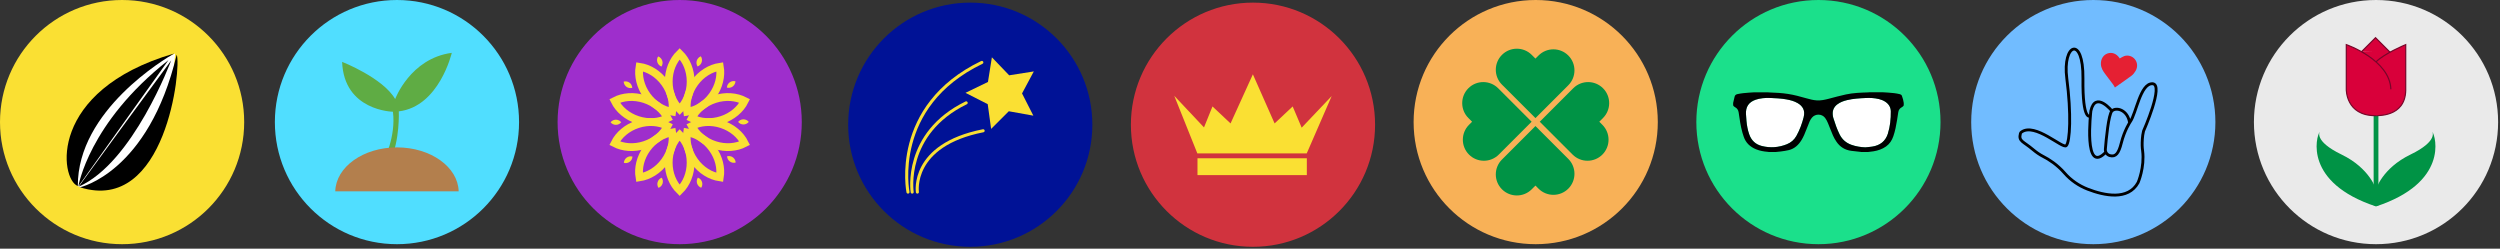 <svg width="955" height="95" viewBox="0 0 955 95" fill="none" xmlns="http://www.w3.org/2000/svg">
<rect x="0" y="0" width="955" height="95" fill="#333333" stroke="none"/>
<g clip-path="url(#clip0_770_5939)">
<path d="M259.64 93.28C285.399 93.28 306.28 72.399 306.28 46.64C306.28 20.881 285.399 0 259.64 0C233.881 0 213 20.881 213 46.64C213 72.399 233.881 93.28 259.64 93.28Z" fill="#9E2ECC"/>
<path d="M263.82 62.11C263.82 57.81 262.18 53.98 259.63 51.48C257.08 53.98 255.44 57.81 255.44 62.11C255.44 66.41 257.08 70.24 259.63 72.74C262.18 70.24 263.82 66.41 263.82 62.11Z" stroke="#FAE033" stroke-width="2.98" stroke-miterlimit="10"/>
<path d="M253.92 61.62C256.45 58.14 257.38 54.08 256.78 50.56C253.25 51.09 249.67 53.22 247.14 56.7C244.61 60.18 243.68 64.24 244.28 67.76C247.81 67.23 251.39 65.1 253.92 61.62Z" stroke="#FAE033" stroke-width="2.98" stroke-miterlimit="10"/>
<path d="M246.21 55.4C250.3 54.07 253.44 51.33 255.03 48.13C251.86 46.48 247.71 46.11 243.62 47.44C239.53 48.77 236.39 51.51 234.8 54.71C237.97 56.36 242.12 56.73 246.21 55.4Z" stroke="#FAE033" stroke-width="2.98" stroke-miterlimit="10"/>
<path d="M243.62 45.83C247.71 47.16 251.86 46.79 255.03 45.14C253.44 41.94 250.3 39.2 246.21 37.87C242.12 36.54 237.97 36.91 234.8 38.56C236.39 41.76 239.53 44.5 243.62 45.83Z" stroke="#FAE033" stroke-width="2.98" stroke-miterlimit="10"/>
<path d="M247.15 36.57C249.68 40.05 253.25 42.19 256.79 42.71C257.38 39.19 256.45 35.13 253.93 31.65C251.41 28.17 247.83 26.03 244.29 25.51C243.7 29.03 244.63 33.09 247.15 36.57Z" stroke="#FAE033" stroke-width="2.98" stroke-miterlimit="10"/>
<path d="M255.45 31.16C255.45 35.46 257.09 39.29 259.64 41.79C262.19 39.29 263.83 35.46 263.83 31.16C263.83 26.86 262.19 23.03 259.64 20.53C257.09 23.03 255.45 26.86 255.45 31.16Z" stroke="#FAE033" stroke-width="2.98" stroke-miterlimit="10"/>
<path d="M265.35 31.65C262.82 35.13 261.89 39.19 262.49 42.71C266.02 42.18 269.6 40.05 272.13 36.57C274.66 33.09 275.59 29.03 274.99 25.51C271.46 26.04 267.88 28.17 265.35 31.65Z" stroke="#FAE033" stroke-width="2.98" stroke-miterlimit="10"/>
<path d="M273.06 37.87C268.97 39.2 265.83 41.94 264.24 45.14C267.41 46.79 271.56 47.16 275.65 45.83C279.74 44.5 282.88 41.76 284.47 38.56C281.3 36.91 277.15 36.54 273.06 37.87Z" stroke="#FAE033" stroke-width="2.98" stroke-miterlimit="10"/>
<path d="M275.65 47.44C271.56 46.11 267.41 46.48 264.24 48.13C265.83 51.33 268.97 54.07 273.06 55.4C277.15 56.73 281.3 56.36 284.47 54.71C282.88 51.51 279.74 48.77 275.65 47.44Z" stroke="#FAE033" stroke-width="2.98" stroke-miterlimit="10"/>
<path d="M272.12 56.7C269.59 53.22 266.02 51.08 262.48 50.56C261.89 54.08 262.82 58.14 265.34 61.62C267.86 65.1 271.44 67.24 274.98 67.76C275.57 64.24 274.64 60.18 272.12 56.7Z" stroke="#FAE033" stroke-width="2.98" stroke-miterlimit="10"/>
<path d="M251.23 69.52C250.98 70.3 251.12 71.12 251.54 71.76C252.26 71.49 252.85 70.91 253.1 70.12C253.35 69.33 253.21 68.52 252.79 67.88C252.07 68.15 251.48 68.73 251.23 69.52Z" fill="#FAE033"/>
<path d="M239.38 60.22C238.72 60.71 238.35 61.45 238.32 62.21C239.06 62.41 239.88 62.29 240.54 61.8C241.2 61.31 241.57 60.57 241.6 59.81C240.86 59.61 240.04 59.73 239.38 60.22Z" fill="#FAE033"/>
<path d="M235.27 45.72C234.45 45.72 233.72 46.11 233.24 46.71C233.72 47.31 234.45 47.69 235.28 47.69C236.11 47.69 236.83 47.3 237.31 46.7C236.83 46.1 236.1 45.72 235.27 45.72Z" fill="#FAE033"/>
<path d="M240.46 31.57C239.79 31.09 238.97 30.97 238.24 31.18C238.28 31.95 238.65 32.69 239.31 33.17C239.97 33.65 240.8 33.77 241.53 33.56C241.49 32.79 241.12 32.05 240.46 31.57Z" fill="#FAE033"/>
<path d="M252.98 23.18C252.72 22.4 252.13 21.82 251.41 21.55C250.99 22.19 250.85 23.01 251.11 23.79C251.37 24.57 251.96 25.15 252.68 25.42C253.1 24.78 253.24 23.96 252.98 23.18Z" fill="#FAE033"/>
<path d="M268.04 23.75C268.29 22.97 268.15 22.15 267.73 21.51C267.01 21.78 266.42 22.36 266.17 23.15C265.92 23.94 266.06 24.75 266.48 25.39C267.2 25.12 267.79 24.54 268.04 23.75Z" fill="#FAE033"/>
<path d="M279.89 33.05C280.55 32.56 280.92 31.82 280.95 31.06C280.21 30.86 279.39 30.98 278.73 31.47C278.07 31.96 277.7 32.7 277.67 33.46C278.41 33.66 279.23 33.54 279.89 33.05Z" fill="#FAE033"/>
<path d="M284 47.55C284.82 47.55 285.55 47.16 286.03 46.56C285.55 45.96 284.82 45.58 283.99 45.58C283.16 45.58 282.44 45.97 281.96 46.57C282.44 47.17 283.17 47.55 284 47.55Z" fill="#FAE033"/>
<path d="M278.81 61.7C279.48 62.18 280.3 62.3 281.03 62.09C280.99 61.32 280.62 60.58 279.96 60.1C279.3 59.62 278.47 59.5 277.74 59.71C277.78 60.48 278.15 61.22 278.81 61.7Z" fill="#FAE033"/>
<path d="M266.29 70.09C266.55 70.87 267.14 71.45 267.86 71.72C268.28 71.08 268.42 70.26 268.16 69.48C267.9 68.7 267.31 68.12 266.59 67.85C266.17 68.49 266.03 69.31 266.29 70.09Z" fill="#FAE033"/>
</g>
<g clip-path="url(#clip1_770_5939)">
<path d="M151.64 93.28C177.399 93.28 198.28 72.399 198.28 46.64C198.28 20.881 177.399 0 151.64 0C125.881 0 105 20.881 105 46.64C105 72.399 125.881 93.28 151.64 93.28Z" fill="#50DEFF"/>
<path d="M150.95 37.85C150.95 37.85 156.69 22.3 172.58 20.19C172.58 20.19 167.8 40.71 152.34 42.54C152.34 42.54 152.83 53.44 149.11 61.44H146.58C146.58 61.44 151.36 52.1 150.09 42.68C150.09 42.68 131.39 42.4 130.69 23.63C130.69 23.63 146.29 29.74 150.95 37.84V37.85Z" fill="#5FAC44"/>
<path d="M151.64 56.3C138.77 56.3 128.32 63.78 128.07 73.08H175.21C174.96 63.78 164.51 56.3 151.64 56.3Z" fill="#B37F4D"/>
</g>
<g clip-path="url(#clip2_770_5939)">
<path d="M46.64 93.28C72.399 93.28 93.28 72.399 93.28 46.64C93.28 20.881 72.399 0 46.64 0C20.881 0 0 20.881 0 46.64C0 72.399 20.881 93.28 46.64 93.28Z" fill="#FAE033"/>
<path d="M27.88 65.65C27.88 65.65 27.01 73.97 35.29 71.33C43.57 68.69 64.28 57.15 66.9 20.47C66.9 20.47 26.03 35.89 27.88 65.65Z" fill="white"/>
<path d="M29.73 71.06C22.85 68.53 18.2 34.62 66.34 20.48C66.37 20.48 66.4 20.51 66.37 20.53C63.41 22.24 29.55 42.12 29.73 71.06Z" fill="black"/>
<path d="M48.38 46.24L65.38 23.11C65.38 23.11 50.83 62.24 30.06 71.29" fill="black"/>
<path d="M64.34 22.97C64.29 23.01 64.23 23.05 64.18 23.1C33.83 47.01 29.93 71.2 29.93 71.2" fill="black"/>
<path d="M30.56 71.54C30.56 71.54 56.72 65.95 67.47 20.98C67.47 20.96 67.51 20.95 67.52 20.98C69.34 25.58 63.49 81.89 30.56 71.55V71.54Z" fill="black"/>
</g>
<g clip-path="url(#clip3_770_5939)">
<path d="M586.64 93.28C612.399 93.28 633.28 72.399 633.28 46.64C633.28 20.881 612.399 0 586.64 0C560.881 0 540 20.881 540 46.64C540 72.399 560.881 93.28 586.64 93.28Z" fill="#F8B157"/>
<path d="M586.54 48.15L573.75 60.94C570.61 64.08 570.61 69.17 573.75 72.31C576.89 75.45 581.98 75.45 585.12 72.31L586.54 70.89L587.72 72.07C590.86 75.21 595.95 75.21 599.09 72.07C602.23 68.93 602.23 63.84 599.09 60.7L586.53 48.14L586.54 48.15Z" fill="#009345"/>
<path d="M586.54 45.12L573.75 32.33C570.61 29.19 570.61 24.1 573.75 20.96C576.89 17.82 581.98 17.82 585.12 20.96L586.54 22.38L587.72 21.2C590.86 18.06 595.95 18.06 599.09 21.2C602.23 24.34 602.23 29.43 599.09 32.57L586.53 45.13L586.54 45.12Z" fill="#009345"/>
<path d="M585.08 46.5L572.29 33.71C569.15 30.57 564.06 30.57 560.92 33.71C557.78 36.85 557.78 41.94 560.92 45.08L562.34 46.5L561.16 47.68C558.02 50.82 558.02 55.91 561.16 59.05C564.3 62.19 569.39 62.19 572.53 59.05L585.09 46.49L585.08 46.5Z" fill="#009345"/>
<path d="M588.19 46.5L600.98 33.71C604.12 30.57 609.21 30.57 612.35 33.71C615.49 36.85 615.49 41.94 612.35 45.08L610.93 46.5L612.11 47.68C615.25 50.82 615.25 55.91 612.11 59.05C608.97 62.19 603.88 62.19 600.74 59.05L588.18 46.49L588.19 46.5Z" fill="#009345"/>
</g>
<g clip-path="url(#clip4_770_5939)">
<path d="M799.64 93.28C825.399 93.28 846.28 72.399 846.28 46.64C846.28 20.881 825.399 0 799.64 0C773.881 0 753 20.881 753 46.64C753 72.399 773.881 93.28 799.64 93.28Z" fill="#71BCFF"/>
<path d="M807.9 33.44C807.71 33.12 807.51 32.68 807.22 32.29C806.25 30.97 805.26 29.67 804.26 28.37C803.37 27.21 802.6 26 802.54 24.47C802.48 22.55 803.47 20.96 805.11 20.41C806.78 19.85 808.47 20.48 809.58 22.09C809.64 22.18 809.7 22.27 809.74 22.34C810.33 22.02 810.87 21.63 811.47 21.42C812.92 20.92 814.57 21.45 815.53 22.64C816.53 23.88 816.67 25.62 815.79 27.09C815.39 27.76 814.89 28.43 814.28 28.89C812.21 30.44 810.07 31.89 807.89 33.43L807.9 33.44Z" fill="#E52033"/>
<path d="M804.57 57.98C795.74 67.48 798.72 42.33 798.72 42.33C800.5 34.52 806.84 42.49 806.84 42.49M798.44 44.3C798.44 44.3 795.5 46.58 795.69 29.99C795.88 13.4 787.78 16.68 789.52 29.99C791.26 43.3 790.77 54.3 789.28 55.65C787.9 56.9 777.36 46.72 772.21 50.44C772.02 50.57 771.86 50.76 771.8 50.98C771.02 53.99 772.77 53.9 776.58 57.11C777.82 58.15 779.14 59.09 780.59 59.82C782.66 60.88 785.83 62.86 788.66 66.11C791.05 68.85 794.11 70.95 797.5 72.27C803.82 74.72 812.96 76.69 816.76 69.73C816.76 69.73 819.28 63.95 818.48 57.61C818.4 56.95 818.32 56.29 818.31 55.62C818.29 54.29 818.34 52.03 818.83 50.08C818.83 50.08 826.84 32.08 822.21 31.98C817.58 31.88 816.04 43.36 813.72 46.55C813.72 46.55 811.55 49.78 810.34 54.61C809.37 58.5 808.24 60.07 805.96 59.44C804.87 59.14 804.15 58.09 804.25 56.96C804.56 53.11 805.45 43.77 806.73 42.42C808.3 40.77 812.79 41.92 813.51 46.88" stroke="black" stroke-width="1.1" stroke-miterlimit="10"/>
</g>
<g clip-path="url(#clip5_770_5939)">
<path d="M907.64 93.28C933.399 93.28 954.28 72.399 954.28 46.64C954.28 20.881 933.399 0 907.64 0C881.881 0 861 20.881 861 46.64C861 72.399 881.881 93.28 907.64 93.28Z" fill="#EAEAEA"/>
<path d="M907.64 72.31C907.64 72.31 909.98 64.28 920.8 59.04C931.61 53.8 929.09 50.22 929.09 50.22C930.62 52.27 935.16 69.8 907.64 78.86V72.31Z" fill="#009345"/>
<path d="M907.64 72.31C907.64 72.31 905.3 64.28 894.48 59.04C883.66 53.8 886.19 50.22 886.19 50.22C884.66 52.27 880.12 69.8 907.64 78.86V72.31Z" fill="#009345"/>
<path d="M907.64 78.49V44.15" stroke="#009345" stroke-width="1.82" stroke-miterlimit="10"/>
<path d="M902.1 19.76L907.4 24.42L913.46 20.54L912.81 19.76" fill="#D9003A"/>
<path d="M902.1 19.76L907.4 24.42L913.46 20.54L912.81 19.76" stroke="black" stroke-width="0.46" stroke-miterlimit="10"/>
<path d="M902.1 19.76L907.45 14.41L913.05 20.01M913.31 34.11C912.94 22.82 896.29 17.05 896.29 17.05V34.11C896.29 34.11 896.06 44.18 907.39 44.18H907.66C907.77 44.04 918.8 44.99 918.98 34.47V17.05C918.98 17.05 910.6 20.53 907.63 23.66" fill="#D9003A"/>
<path d="M902.1 19.76L907.45 14.41L913.05 20.01M913.31 34.11C912.94 22.82 896.29 17.05 896.29 17.05V34.11C896.29 34.11 896.06 44.18 907.39 44.18H907.66C907.77 44.04 918.8 44.99 918.98 34.47V17.05C918.98 17.05 910.6 20.53 907.63 23.66" stroke="#770529" stroke-width="0.46" stroke-miterlimit="10"/>
</g>
<g clip-path="url(#clip6_770_5939)">
<path d="M694.64 93.28C720.399 93.28 741.28 72.399 741.28 46.64C741.28 20.881 720.399 0 694.64 0C668.881 0 648 20.881 648 46.64C648 72.399 668.881 93.28 694.64 93.28Z" fill="#1BE08B"/>
<path d="M720.05 38.77C719.35 38.33 718.58 38.04 717.78 37.84C716.08 37.42 714.36 37.36 712.63 37.44C710.28 37.54 707.93 37.67 705.63 38.23C704.3 38.55 703.02 39 701.91 39.83C700.63 40.79 700.01 42.06 700.11 43.66C700.14 44.12 700.19 44.59 700.33 45.03C701.01 47.2 701.75 49.36 702.77 51.4C703.73 53.3 705.22 54.59 707.22 55.31C708.96 55.93 710.75 56.22 712.59 56.29C713.47 56.2 714.36 56.14 715.23 56C718.21 55.53 720.27 53.95 721.21 51.01C722.09 48.25 722.35 45.41 722.32 42.54C722.3 40.9 721.46 39.64 720.07 38.76L720.05 38.77Z" fill="white"/>
<path d="M686.58 39.31C685.28 38.59 683.86 38.22 682.42 37.96C680.39 37.6 678.33 37.49 676.46 37.43C674.31 37.31 672.23 37.55 670.72 38.07C668.03 38.98 666.81 40.79 666.97 43.62C667.02 44.47 667.07 45.33 667.15 46.18C667.32 47.96 667.62 49.71 668.24 51.4C669.08 53.7 670.65 55.17 673.02 55.77C676.26 56.59 679.44 56.35 682.55 55.12C684.15 54.49 685.39 53.43 686.23 51.93C687.5 49.66 688.38 47.22 689.03 44.72C689.65 42.3 688.77 40.53 686.6 39.31H686.58Z" fill="white"/>
<path d="M726.52 36.61C726.4 36.27 726.15 36.08 725.79 35.99C724.3 35.61 722.78 35.48 721.25 35.37C720.54 35.32 719.82 35.28 719.11 35.24H714.11C713.95 35.26 713.8 35.29 713.64 35.29C710.77 35.39 707.9 35.47 705.08 36.09C702.93 36.56 700.8 37.14 698.67 37.7C697.14 38.1 695.62 38.45 694.02 38.35C692.68 38.27 691.4 37.93 690.12 37.57C687.75 36.9 685.39 36.24 682.95 35.87C680.65 35.51 678.33 35.41 676.01 35.32C675.71 35.31 675.4 35.28 675.1 35.26H670.16C669.49 35.3 668.82 35.34 668.14 35.39C666.65 35.49 665.16 35.63 663.69 35.95C663.11 36.08 662.76 36.38 662.62 36.93C662.44 37.62 662.29 38.32 662.13 39.02C662.11 39.12 662.08 39.22 662.06 39.32V40.21C662.2 40.56 662.47 40.78 662.8 40.95C663.61 41.39 664.04 42.06 664.17 42.98C664.54 45.57 664.9 48.16 665.61 50.68C665.75 51.18 665.92 51.67 666.08 52.16C666.87 54.56 668.54 56.11 670.84 57.04C672.26 57.61 673.75 57.88 675.27 58C675.43 58.01 675.58 58.04 675.74 58.07H678.27C678.92 58 679.57 57.96 680.22 57.87C681.27 57.71 682.34 57.6 683.37 57.33C685.54 56.78 687.05 55.35 688.19 53.49C688.96 52.23 689.5 50.87 690.03 49.5C690.43 48.47 690.82 47.43 691.26 46.42C691.48 45.92 691.76 45.44 692.1 45.01C693.4 43.38 695.92 43.38 697.19 45.04C697.64 45.64 697.99 46.33 698.28 47.03C698.94 48.59 699.51 50.2 700.19 51.75C700.55 52.58 701.01 53.37 701.52 54.12C702.88 56.14 704.79 57.31 707.21 57.62C708.38 57.77 709.56 57.89 710.73 58.02C710.82 58.03 710.91 58.05 711.01 58.07H713.54C714.25 57.98 714.96 57.92 715.67 57.8C717.39 57.52 719 56.98 720.44 55.97C721.83 54.99 722.7 53.65 723.25 52.06C723.94 50.05 724.34 47.97 724.68 45.87C724.84 44.87 725 43.87 725.14 42.87C725.26 41.99 725.73 41.37 726.49 40.96C726.81 40.78 727.09 40.57 727.23 40.22V39.33C727.15 38.89 727.08 38.44 726.97 38C726.85 37.54 726.7 37.09 726.54 36.65L726.52 36.61ZM689.02 44.72C688.38 47.22 687.49 49.66 686.22 51.93C685.38 53.43 684.13 54.49 682.54 55.12C679.44 56.35 676.26 56.59 673.01 55.77C670.64 55.17 669.06 53.7 668.23 51.4C667.61 49.71 667.31 47.96 667.14 46.18C667.06 45.33 667.01 44.48 666.96 43.62C666.8 40.79 668.03 38.99 670.71 38.07C672.22 37.55 674.3 37.31 676.45 37.43C678.33 37.5 680.38 37.6 682.41 37.96C683.86 38.22 685.28 38.58 686.57 39.31C688.75 40.53 689.63 42.3 689 44.72H689.02ZM721.19 51.01C720.25 53.96 718.19 55.53 715.21 56C714.34 56.14 713.45 56.19 712.57 56.29C710.72 56.22 708.93 55.93 707.2 55.31C705.2 54.59 703.71 53.3 702.75 51.4C701.72 49.36 700.99 47.2 700.31 45.03C700.17 44.59 700.12 44.12 700.09 43.66C699.99 42.06 700.61 40.78 701.89 39.83C703 39 704.28 38.55 705.61 38.23C707.91 37.68 710.26 37.55 712.61 37.44C714.35 37.36 716.07 37.42 717.76 37.84C718.56 38.04 719.33 38.33 720.03 38.77C721.43 39.64 722.27 40.9 722.28 42.55C722.31 45.42 722.04 48.26 721.17 51.02L721.19 51.01Z" fill="black"/>
</g>
<g clip-path="url(#clip7_770_5939)">
<path d="M478.64 94.28C504.399 94.28 525.28 73.399 525.28 47.64C525.28 21.881 504.399 1 478.64 1C452.881 1 432 21.881 432 47.64C432 73.399 452.881 94.28 478.64 94.28Z" fill="#D1333E"/>
<path d="M499.21 60.46H457.44V66.89H499.21V60.46Z" fill="#FAE033"/>
<path d="M457.39 58.61H499.17L508.7 36.7L497.24 48.77L493.8 40.66L486.9 47.15L478.6 28.39L470.07 47.15L463.17 40.66L459.93 48.67L448.57 36.6L457.39 58.61Z" fill="#FAE033"/>
</g>
<g clip-path="url(#clip8_770_5939)">
<path d="M370.64 94.28C396.399 94.28 417.28 73.399 417.28 47.64C417.28 21.881 396.399 1 370.64 1C344.881 1 324 21.881 324 47.64C324 73.399 344.881 94.28 370.64 94.28Z" fill="#001296"/>
<path d="M378.9 21.89L385.5 28.77L394.92 27.28L390.42 35.69L394.74 44.18L385.36 42.5L378.61 49.24L377.31 39.79L368.82 35.46L377.4 31.31L378.9 21.89Z" fill="#FAE033"/>
<path d="M350.44 73.38C350.44 73.38 347.75 55.44 375.56 49.95" stroke="#FAE033" stroke-width="1.17" stroke-miterlimit="10" stroke-linecap="round"/>
<path d="M348.45 73.38C348.45 73.38 345.02 51.01 369.08 39.29" stroke="#FAE033" stroke-width="1.17" stroke-miterlimit="10" stroke-linecap="round"/>
<path d="M346.85 73.38C346.85 73.38 340.27 40.58 375.06 23.84" stroke="#FAE033" stroke-width="1.17" stroke-miterlimit="10" stroke-linecap="round"/>
</g>
<defs>
<clipPath id="clip0_770_5939">
<rect width="93.27" height="93.27" fill="white" transform="translate(213)"/>
</clipPath>
<clipPath id="clip1_770_5939">
<rect width="93.27" height="93.27" fill="white" transform="translate(105)"/>
</clipPath>
<clipPath id="clip2_770_5939">
<rect width="93.27" height="93.27" fill="white"/>
</clipPath>
<clipPath id="clip3_770_5939">
<rect width="93.27" height="93.27" fill="white" transform="translate(540)"/>
</clipPath>
<clipPath id="clip4_770_5939">
<rect width="93.27" height="93.27" fill="white" transform="translate(753)"/>
</clipPath>
<clipPath id="clip5_770_5939">
<rect width="93.27" height="93.27" fill="white" transform="translate(861)"/>
</clipPath>
<clipPath id="clip6_770_5939">
<rect width="93.27" height="93.27" fill="white" transform="translate(648)"/>
</clipPath>
<clipPath id="clip7_770_5939">
<rect width="93.27" height="93.27" fill="white" transform="translate(432 1)"/>
</clipPath>
<clipPath id="clip8_770_5939">
<rect width="93.27" height="93.27" fill="white" transform="translate(324 1)"/>
</clipPath>
</defs>
</svg>
